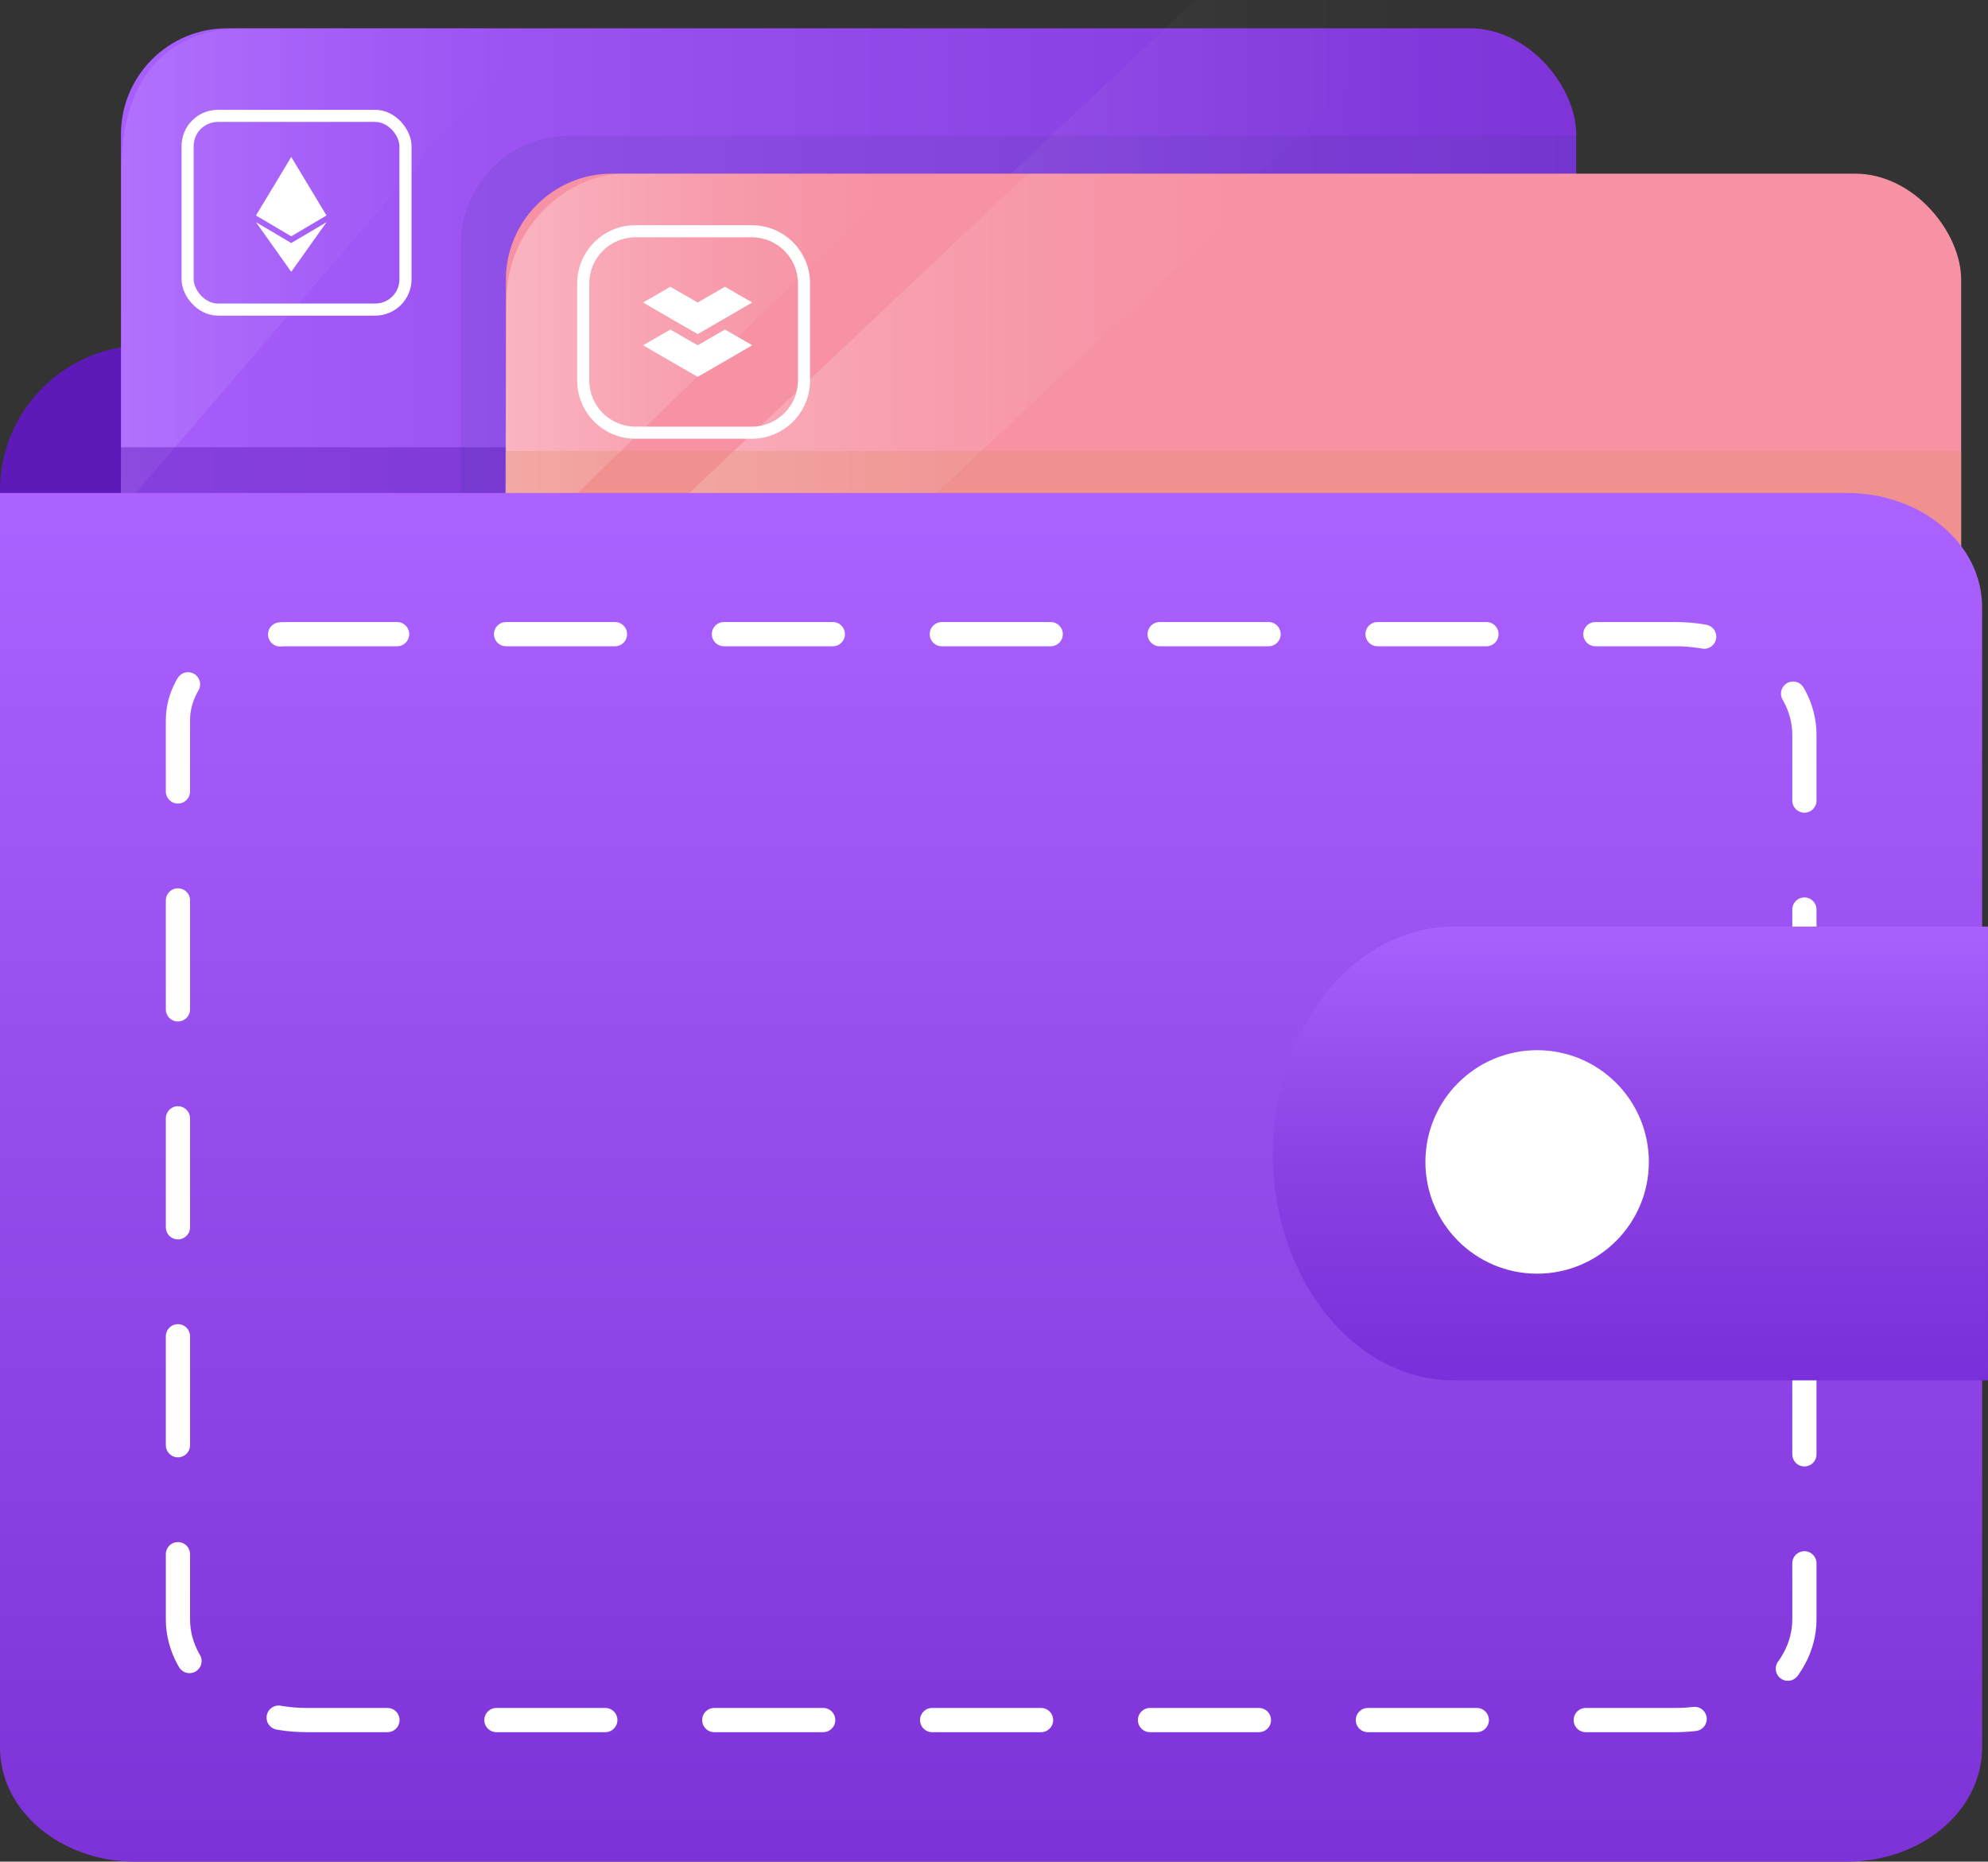 <svg xmlns="http://www.w3.org/2000/svg" xmlns:xlink="http://www.w3.org/1999/xlink" id="Component_940_1" width="164.245" height="153.77" data-name="Component 940 – 1" viewBox="0 0 164.245 153.77">
    <rect x="0" y="0" width="164.245" height="153.77" fill="#333333" stroke="none"/>
    <defs>
        <linearGradient id="linear-gradient" x2="1" y1=".5" y2=".5" gradientUnits="objectBoundingBox">
            <stop offset="0" stop-color="#a75efc"/>
            <stop offset="1" stop-color="#7e34d8"/>
        </linearGradient>
        <linearGradient id="linear-gradient-2" x2="1" y1=".5" y2=".5" gradientUnits="objectBoundingBox">
            <stop offset="0" stop-color="#fff"/>
            <stop offset=".01" stop-color="#fff" stop-opacity=".98"/>
            <stop offset=".18" stop-color="#fff" stop-opacity=".729"/>
            <stop offset=".34" stop-color="#fff" stop-opacity=".51"/>
            <stop offset=".49" stop-color="#fff" stop-opacity=".322"/>
            <stop offset=".64" stop-color="#fff" stop-opacity=".18"/>
            <stop offset=".78" stop-color="#fff" stop-opacity=".078"/>
            <stop offset=".9" stop-color="#fff" stop-opacity=".02"/>
            <stop offset="1" stop-color="#fff" stop-opacity="0"/>
        </linearGradient>
        <linearGradient id="linear-gradient-3" x1="0" y1=".5" y2=".5" xlink:href="#linear-gradient-2"/>
        <linearGradient id="linear-gradient-4" x2="1" y1=".5" y2=".5" gradientUnits="objectBoundingBox">
            <stop offset="0" stop-color="#f792a4"/>
            <stop offset="1" stop-color="#f792a4"/>
        </linearGradient>
        <linearGradient id="linear-gradient-5" x1="0" y1=".5" y2=".5" xlink:href="#linear-gradient-2"/>
        <linearGradient id="linear-gradient-6" x1="0" y1=".5" y2=".5" xlink:href="#linear-gradient-2"/>
        <linearGradient id="linear-gradient-7" x1=".5" x2=".5" y2="1" gradientUnits="objectBoundingBox">
            <stop offset="0" stop-color="#ab62ff"/>
            <stop offset="1" stop-color="#7d32d7"/>
        </linearGradient>
        <linearGradient id="linear-gradient-8" x1=".5" x2=".5" y1=".001" y2="1.001" gradientUnits="objectBoundingBox">
            <stop offset="0" stop-color="#a960fd"/>
            <stop offset=".532" stop-color="#8b40e3"/>
            <stop offset="1" stop-color="#792fd9"/>
        </linearGradient>
        <style>
            .cls-16,.cls-8{fill:#fff}.cls-8{opacity:.34}.cls-19{stroke:none}
        </style>
    </defs>
    <g id="Group_1132" data-name="Group 1132" transform="translate(43.616 60.787)">
        <circle id="Ellipse_77" cx="2.121" cy="2.121" r="2.121" fill="#565bdb" data-name="Ellipse 77" transform="rotate(150 2.404 2.613)"/>
    </g>
    <rect id="Rectangle" width="149.076" height="102.362" fill="#5e19b9" rx="12" transform="translate(0 28.525)"/>
    <rect id="Rectangle-2" width="120.232" height="88.978" fill="url(#linear-gradient)" data-name="Rectangle" rx="8.76" transform="translate(9.993 2.339)"/>
    <path id="Path" fill="url(#linear-gradient-2)" d="M33.229 0H9.037C4.146.015-.978 2.716-.978 11.863L-1 39.776z" opacity="0.12" transform="translate(11.002 2.339)"/>
    <path id="Path-2" fill="url(#linear-gradient-3)" d="M0 40.67v19.288L63.6 0H43.135L0 40.67z" data-name="Path" opacity="0.134" transform="translate(55.614)"/>
    <path id="Rectangle-3" fill="#5e19b9" d="M0 0H120.232V16.301H0z" data-name="Rectangle" opacity="0.431" transform="translate(9.993 36.942)"/>
    <path id="Rectangle-4" fill="#393d8d" d="M9 0h83.157v30.7a9 9 0 0 1-9 9H9a9 9 0 0 1-9-9V9a9 9 0 0 1 9-9z" data-name="Rectangle" opacity="0.136" transform="translate(38.067 11.207)"/>
    <rect id="Rectangle-5" width="19.474" height="12.719" class="cls-8" data-name="Rectangle" rx="2.96" transform="translate(15.566 72.003)"/>
    <rect id="Rectangle-6" width="19.474" height="12.719" class="cls-8" data-name="Rectangle" rx="2.96" transform="translate(39.004 72.003)"/>
    <rect id="Rectangle-7" width="120.232" height="88.978" fill="url(#linear-gradient-4)" data-name="Rectangle" rx="8.76" transform="translate(41.796 14.344)"/>
    <path id="Path-3" fill="url(#linear-gradient-5)" d="M32 0H8.726c-4.7.016-9.754 4.382-9.754 10.547l-.123 21.665z" data-name="Path" opacity="0.32" transform="translate(42.866 14.344)"/>
    <path id="Path-4" fill="url(#linear-gradient-6)" d="M0 40.66v19.288L63.586 0H43.135L0 40.66z" data-name="Path" opacity="0.4" transform="translate(41.796 14.344)"/>
    <path id="Rectangle-8" fill="#e08c60" d="M0 0H120.232V16.301H0z" data-name="Rectangle" opacity="0.292" transform="translate(41.796 37.248)"/>
    <rect id="Rectangle-9" width="19.474" height="12.719" class="cls-8" data-name="Rectangle" rx="2.96" transform="translate(47.369 80.488)"/>
    <rect id="Rectangle-10" width="19.474" height="12.719" class="cls-8" data-name="Rectangle" rx="2.96" transform="translate(70.798 80.488)"/>
    <path id="Path-5" fill="url(#linear-gradient-7)" d="M0 0h152.593c6.166 0 11.165 4.218 11.165 9.421v94.207c0 5.2-5 9.421-11.165 9.421H11.165C5 113.049 0 108.831 0 103.628V0z" data-name="Path" transform="translate(0 40.721)"/>
    <path id="Path-6" fill="none" stroke="#fff" stroke-dasharray="9" stroke-linecap="round" stroke-linejoin="round" stroke-miterlimit="10" stroke-width="2px" d="M9.108 0h114.625c5.877 0 10.642 3.726 10.642 8.323v73.049c0 4.6-4.765 8.323-10.642 8.323H10.642C4.765 89.7 0 85.969 0 81.372V7.123C0 3.189 4.078 0 9.108 0z" data-name="Path" transform="translate(14.701 52.38)"/>
    <path id="Path-7" fill="url(#linear-gradient-8)" d="M14.987 0h44.1v37.485h-44.1C6.71 37.485 0 29.094 0 18.743 0 8.391 6.71 0 14.987 0z" data-name="Path" transform="translate(105.156 76.533)"/>
    <circle id="Oval" cx="9.23" cy="9.23" r="9.23" class="cls-16" transform="translate(117.765 86.744)"/>
    <path id="Path_2200" d="M3050.534 1676.121l2.254-1.3 2.255-1.309-2.255-1.3-2.254 1.3-2.255-1.3-2.254 1.3 2.254 1.309z" class="cls-16" data-name="Path 2200" transform="translate(-2992.895 -1644.993)"/>
    <path id="Path_2201" d="M3050.534 1556.912l2.254-1.3 2.255-1.309-2.255-1.3-2.254 1.3-2.255-1.3-2.254 1.3 2.254 1.309z" class="cls-16" data-name="Path 2201" transform="translate(-2992.895 -1529.316)"/>
    <g id="Rectangle_408" fill="none" stroke="#fff" data-name="Rectangle 408" transform="translate(15 9.071)">
        <rect width="19" height="17" class="cls-19" rx="3"/>
        <rect width="18" height="16" x=".5" y=".5" rx="2.5"/>
    </g>
    <g id="Path_21715" fill="none" data-name="Path 21715">
        <path d="M4.81 0h9.621a4.81 4.81 0 0 1 4.81 4.81v8.017a4.81 4.81 0 0 1-4.81 4.81H4.81A4.81 4.81 0 0 1 0 12.828V4.81A4.81 4.81 0 0 1 4.81 0z" class="cls-19" transform="translate(47.685 18.601)"/>
        <path fill="#fff" d="M4.81 1C2.71 1 1 2.71 1 4.81v8.018c0 2.1 1.71 3.81 3.81 3.81h9.621c2.101 0 3.81-1.71 3.81-3.81V4.81c0-2.1-1.709-3.81-3.81-3.81h-9.62m0-1h9.62c2.657 0 4.81 2.154 4.81 4.81v8.018c0 2.656-2.153 4.81-4.81 4.81h-9.62C2.153 17.638 0 15.484 0 12.828V4.81C0 2.154 2.154 0 4.81 0z" transform="translate(47.685 18.601)"/>
    </g>
    <path id="Path_2225" d="M2155.27 737.554l2.913-1.721-2.913-4.833-2.913 4.833 2.913 1.721z" class="cls-16" data-name="Path 2225" transform="translate(-2131.208 -718.036)"/>
    <path id="Path_2226" d="M2155.27 866.707l2.915-4.1-2.915 1.72-2.913-1.72z" class="cls-16" data-name="Path 2226" transform="translate(-2131.208 -844.254)"/>
</svg>
